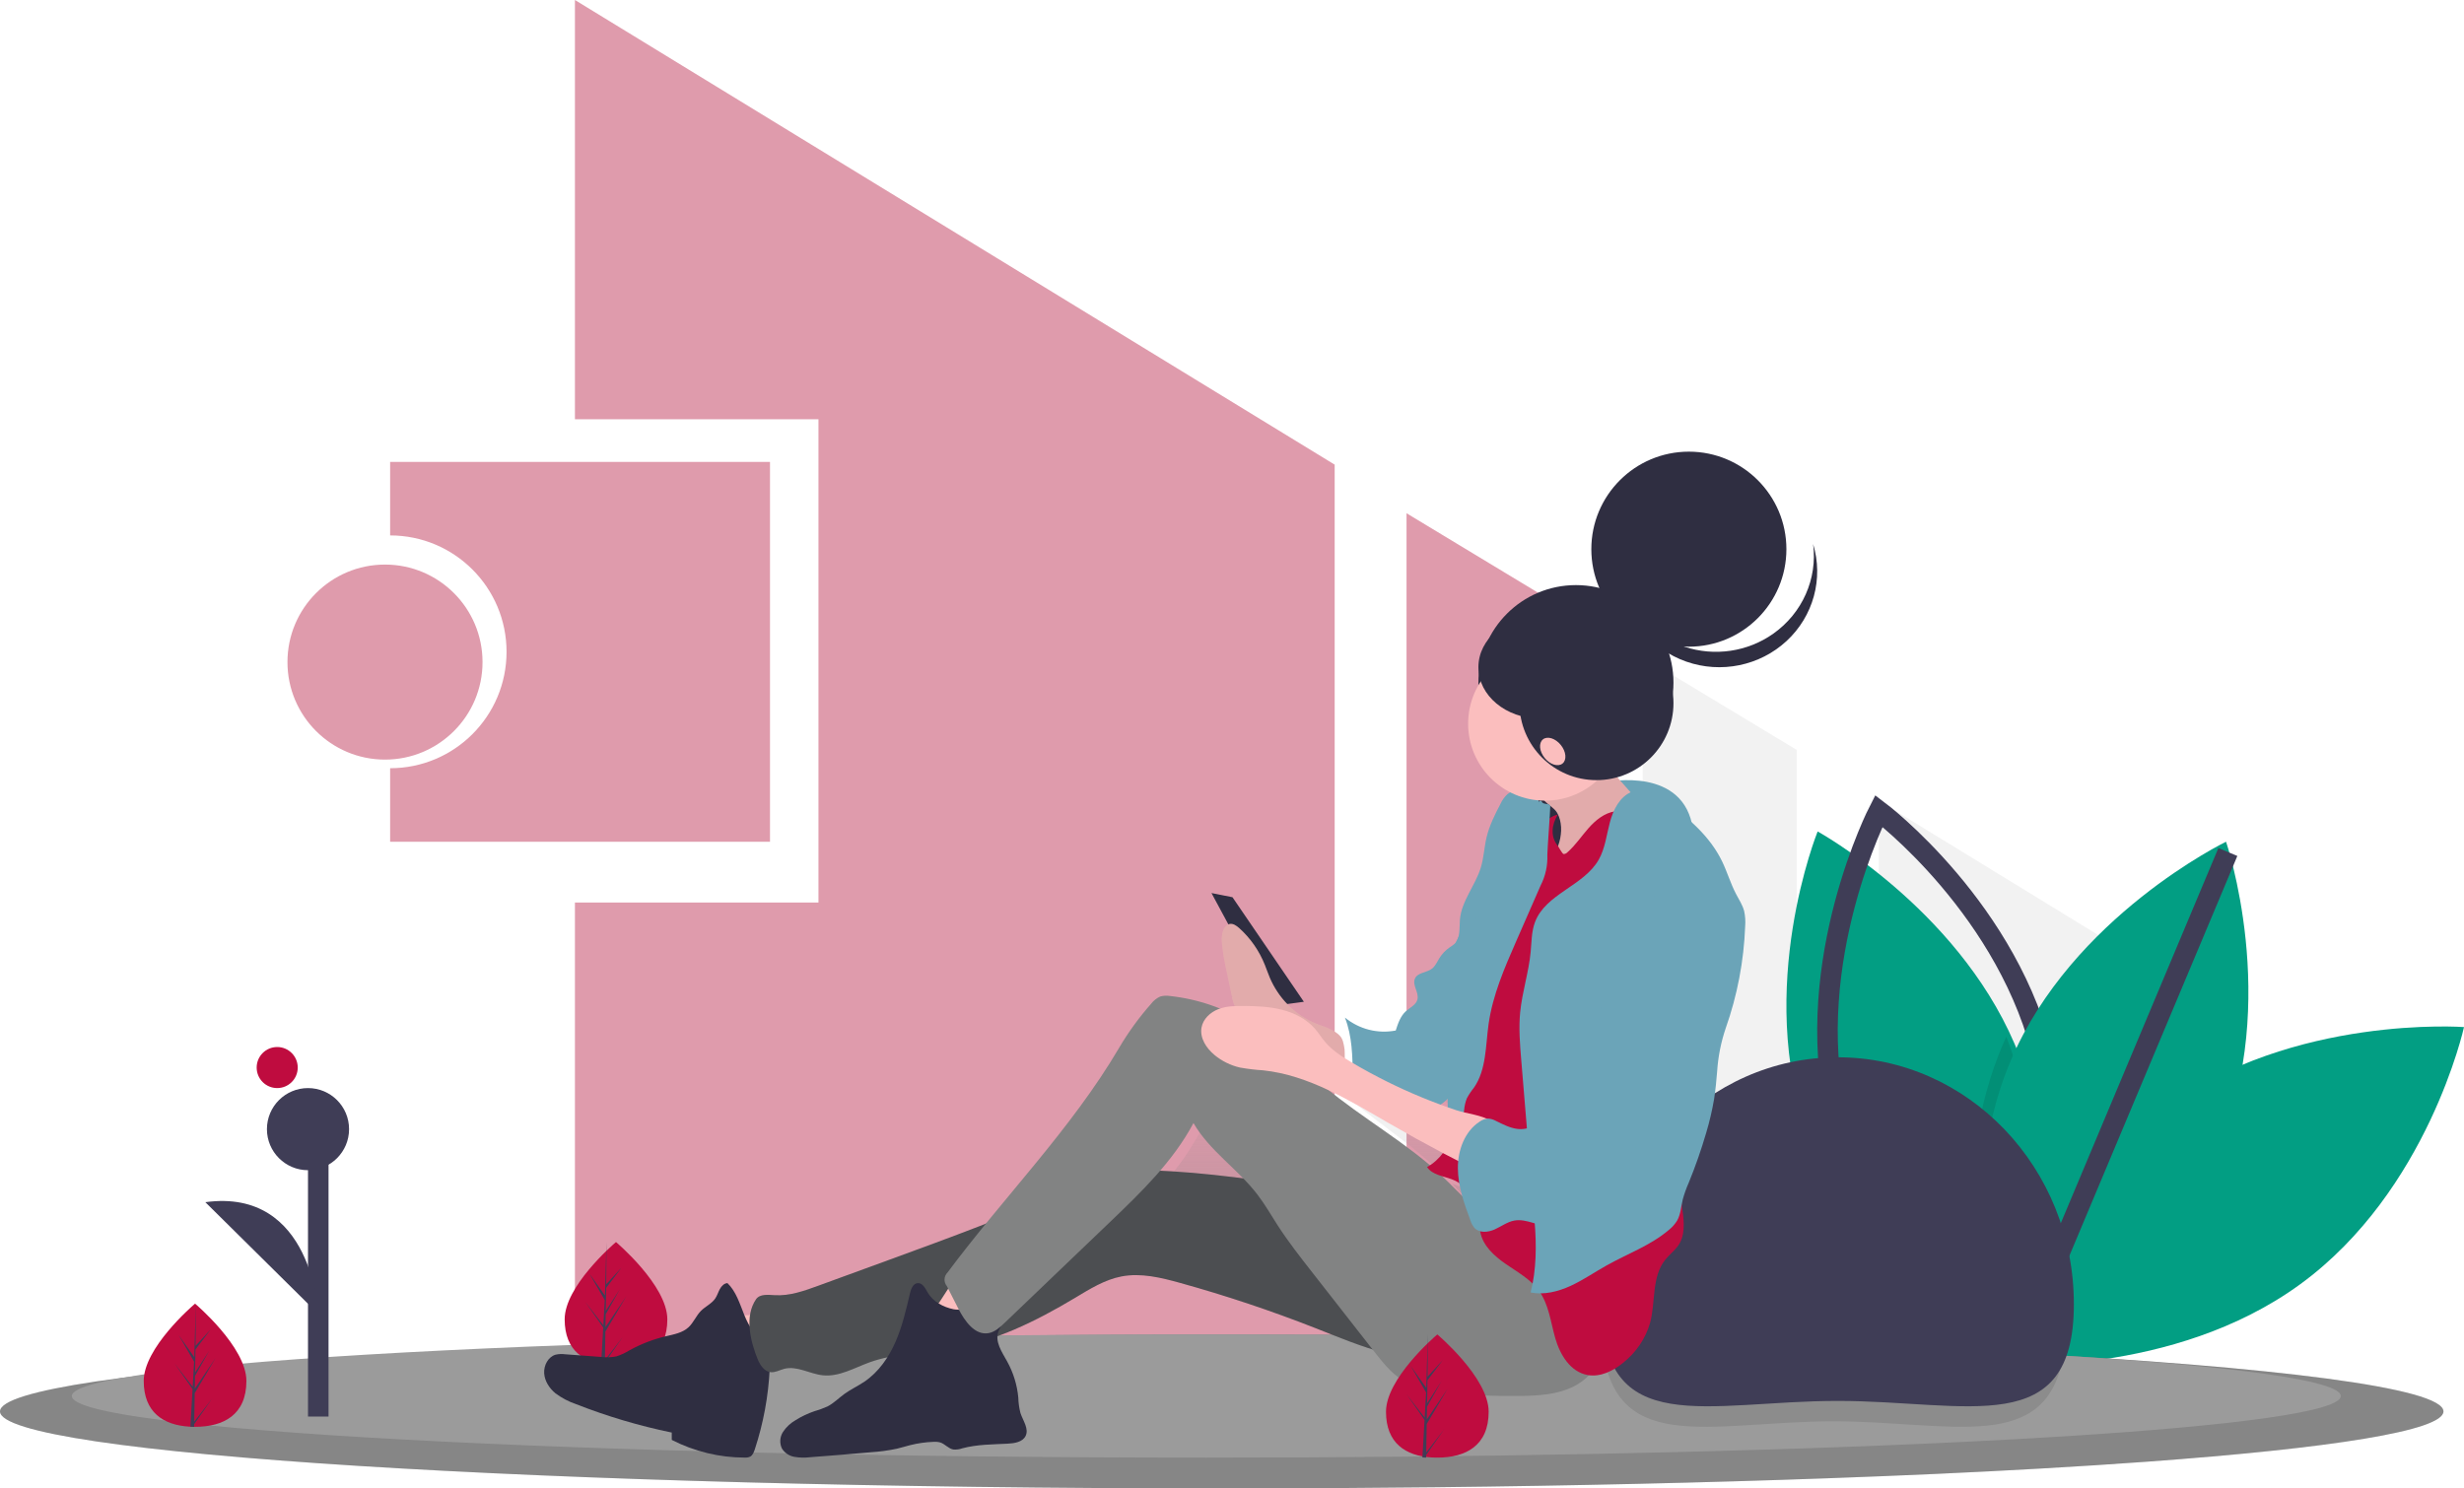 <?xml version="1.0" encoding="UTF-8"?>
<svg width="240px" height="145px" viewBox="0 0 240 145" version="1.1" xmlns="http://www.w3.org/2000/svg" xmlns:xlink="http://www.w3.org/1999/xlink">
    <!-- Generator: Sketch 54 (76480) - https://sketchapp.com -->
    <title>undraw_mobile_user_efh5</title>
    <desc>Created with Sketch.</desc>
    <defs>
        <linearGradient x1="50%" y1="100%" x2="50%" y2="-2.20489551e-13%" id="linearGradient-1">
            <stop stop-color="#808080" stop-opacity="0.25" offset="0%"></stop>
            <stop stop-color="#808080" stop-opacity="0.12" offset="53.514%"></stop>
            <stop stop-color="#808080" stop-opacity="0.1" offset="100%"></stop>
        </linearGradient>
    </defs>
    <g id="principal" stroke="none" stroke-width="1" fill="none" fill-rule="evenodd">
        <g id="Comparador-rentabilidad-v1" transform="translate(-68, -222)">
            <g id="undraw_mobile_user_efh5" transform="translate(68, 222)">
                <path d="M38,45 L38,52.161 C44.262,52.161 49.339,57.238 49.339,63.5 C49.339,69.762 44.262,74.839 38,74.839 L38,82 L75,82 L75,45 L38,45 Z" id="Path" fill="#B3143C" fill-rule="nonzero" opacity="0.425"></path>
                <circle id="Oval" fill="#B3143C" fill-rule="nonzero" opacity="0.425" cx="37.5" cy="64.5" r="9.5"></circle>
                <polygon id="Path" fill="#F2F2F2" fill-rule="nonzero" points="175 73.052 160 64 160 134 175 134"></polygon>
                <polygon id="Path" fill="#B3143C" fill-rule="nonzero" opacity="0.425" points="137 134 152 134 152 59.064 137 50"></polygon>
                <polygon id="Path" fill="#B3143C" fill-rule="nonzero" opacity="0.425" points="130 45.266 56 0 56 40.844 79.721 40.844 79.721 87.925 56 87.925 56 134 130 134"></polygon>
                <polygon id="Path" fill="#F2F2F2" fill-rule="nonzero" points="183 78 183 135 190.816 135 212 95.762"></polygon>
                <path d="M210.93,107.907 C198.504,116.989 195,132.944 195,132.944 C195,132.944 211.643,134.175 224.07,125.093 C236.496,116.011 240,100.056 240,100.056 C240,100.056 223.357,98.825 210.93,107.907 Z" id="Path" fill="#029E83" fill-rule="nonzero"></path>
                <path d="M195.957,133 C195.957,133 195.774,132.9 195.441,132.701 C195.177,132.542 194.813,132.32 194.374,132.037 C190.446,129.51 180.272,122.077 176.099,110.608 C170.878,96.248 177.043,81 177.043,81 C177.043,81 190.492,88.383 196.205,101.644 C196.454,102.216 196.684,102.798 196.901,103.392 C201.444,115.887 197.367,129.053 196.231,132.263 C196.06,132.743 195.957,133 195.957,133 Z" id="Path" fill="#029E83" fill-rule="nonzero"></path>
                <path d="M199.153,103.566 C202.465,118.478 194.997,133 194.997,133 C194.997,133 182.16,123.345 178.847,108.434 C175.535,93.522 183.003,79 183.003,79 C183.003,79 195.84,88.655 199.153,103.566 Z" id="Path" stroke="#3F3D56" stroke-width="2"></path>
                <path d="M195.441,132.161 C195.159,132.337 194.913,132.485 194.711,132.607 C194.266,132.868 194.019,133 194.019,133 C194.019,133 193.902,132.622 193.725,131.931 C192.747,128.149 189.947,114.968 194.633,102.862 C194.879,102.227 195.14,101.607 195.417,101 C195.647,101.581 195.86,102.174 196.06,102.779 C200.259,115.494 196.49,128.894 195.441,132.161 Z" id="Path" fill="#000000" fill-rule="nonzero" opacity="0.1"></path>
                <path d="M216.161,111.644 C210.184,125.727 195.178,133 195.178,133 C195.178,133 189.862,117.439 195.839,103.356 C201.816,89.273 216.822,82 216.822,82 C216.822,82 222.138,97.561 216.161,111.644 Z" id="Path" fill="#029E83" fill-rule="nonzero"></path>
                <path d="M196,133 L217,83" id="Path" stroke="#3F3D56" stroke-width="2"></path>
                <path d="M238,137.5 C238,139.373 227.112,141.085 209.11,142.4 C205.837,142.638 202.329,142.863 198.609,143.075 C195.393,143.258 192.024,143.43 188.501,143.591 C185.087,143.744 181.542,143.886 177.867,144.018 C166.258,144.436 153.426,144.736 139.793,144.886 C136.485,144.922 133.133,144.95 129.735,144.971 C126.197,144.99 122.619,145 119,145 C53.278,145 0,141.643 0,137.5 C0,133.357 53.278,130 119,130 C147.294,130 173.279,130.623 193.702,131.661 C194.453,131.7 195.198,131.738 195.934,131.775 C195.939,131.777 195.944,131.778 195.949,131.778 C221.674,133.155 238,135.207 238,137.5 Z" id="Path" fill="#828383" fill-rule="nonzero"></path>
                <path d="M238,137.5 C238,139.373 227.112,141.085 209.11,142.4 C205.837,142.638 202.329,142.863 198.609,143.075 C195.393,143.258 192.024,143.43 188.501,143.591 C185.087,143.744 181.542,143.886 177.867,144.018 C166.258,144.436 153.426,144.736 139.793,144.886 C136.485,144.922 133.133,144.95 129.735,144.971 C126.197,144.99 122.619,145 119,145 C53.278,145 0,141.643 0,137.5 C0,133.357 53.278,130 119,130 C147.294,130 173.279,130.623 193.702,131.661 C194.453,131.7 195.198,131.738 195.934,131.775 C195.939,131.777 195.944,131.778 195.949,131.778 C221.674,133.155 238,135.207 238,137.5 Z" id="Path" fill="#9B9B9B" fill-rule="nonzero" opacity="0.15"></path>
                <path d="M228,136 C228,137.498 217.89,138.868 201.174,139.92 C198.136,140.11 194.877,140.29 191.424,140.46 C188.438,140.605 185.31,140.742 182.038,140.871 C178.868,140.996 175.576,141.11 172.164,141.214 C161.383,141.548 149.467,141.788 136.808,141.908 C133.738,141.937 130.624,141.959 127.468,141.975 C124.183,141.992 120.86,142.001 117.501,142 C56.473,142 7,139.314 7,136 C7,132.686 56.473,130 117.501,130 C130.996,130 143.924,130.132 155.879,130.373 L155.909,130.373 C167.215,130.601 177.65,130.926 186.866,131.33 C187.565,131.36 188.256,131.39 188.94,131.42 C188.944,131.423 188.949,131.424 188.954,131.423 C193.176,131.619 197.125,131.829 200.765,132.055 C200.806,132.057 200.846,132.061 200.886,132.062 C217.775,133.117 228,134.492 228,136 Z" id="Path" fill="#9B9B9B" fill-rule="nonzero"></path>
                <path d="M201,131.818 C199.499,141.809 190.037,138.461 178.588,138.461 C166.492,138.461 156.616,142.198 156,130 C167.342,130.246 177.81,130.598 187.056,131.034 C187.757,131.067 188.451,131.1 189.137,131.131 C189.141,131.134 189.146,131.136 189.151,131.135 C193.386,131.346 197.348,131.574 201,131.818 Z" id="Path" fill="#000000" fill-rule="nonzero" opacity="0.1"></path>
                <path d="M65,128.529 C65,131.843 62.762,133 60,133 C59.936,133 59.872,132.999 59.809,132.998 C59.681,132.996 59.554,132.99 59.428,132.983 C56.936,132.827 55,131.611 55,128.529 C55,125.34 59.63,121.316 59.979,121.018 L59.98,121.017 C59.993,121.006 60,121 60,121 C60,121 65,125.216 65,128.529 Z" id="Path" fill="#BF0C3F" fill-rule="nonzero"></path>
                <path d="M58.918,132.495 L60.663,130.246 L58.913,132.742 L58.909,133 C58.787,132.998 58.666,132.992 58.546,132.985 L58.734,129.669 L58.733,129.643 L58.736,129.639 L58.754,129.325 L57,126.823 L58.759,129.09 L58.764,129.157 L58.905,126.651 L57.404,124.066 L58.924,126.212 L59.072,121.018 L59.072,121 L59.072,121.017 L59.048,125.113 L60.542,123.489 L59.041,125.466 L59.002,127.709 L60.398,125.556 L58.996,128.039 L58.974,129.286 L61,126.29 L58.966,129.721 L58.918,132.495 Z" id="Path" fill="#3F3D56" fill-rule="nonzero"></path>
                <path d="M156,127.056 C156,113.77 166.297,103 179,103 C191.703,103 202,113.77 202,127.056 C202,140.341 191.703,136.477 179,136.477 C166.297,136.477 156,140.341 156,127.056 Z" id="Path" fill="#3F3D56" fill-rule="nonzero"></path>
                <path d="M31,138 L31,111" id="Path" stroke="#3F3D56" stroke-width="2" fill="#3F3D56" fill-rule="nonzero"></path>
                <circle id="Oval" fill="#3F3D56" fill-rule="nonzero" cx="30" cy="110" r="4"></circle>
                <path d="M31,128 C31,128 30.488,115.684 20,117.116" id="Path" fill="#3F3D56" fill-rule="nonzero"></path>
                <path d="M142.673,115.878 C142.772,116.255 142.882,116.629 143,117 C142.471,116.44 141.953,115.865 141.424,115.309 C141.636,115.38 141.847,115.451 142.047,115.535 C142.265,115.628 142.475,115.743 142.673,115.878 L142.673,115.878 Z M140.112,114.008 C136.997,111.09 133.387,108.83 130.194,106 C131.937,106.924 133.633,108.001 135.316,109.034 C137.311,110.259 139.331,111.436 141.374,112.566 C141.041,113.127 140.613,113.617 140.112,114.008 L140.112,114.008 Z M141.445,106.659 C141.495,106.604 141.544,106.549 141.594,106.494 C141.596,106.908 141.599,107.296 141.603,107.648 C141.324,107.548 141.046,107.446 140.768,107.341 C141.007,107.129 141.233,106.901 141.445,106.659 L141.445,106.659 Z M114,114.561 C115.284,112.998 116.399,111.284 117.325,109.451 C118.562,111.779 120.572,113.458 122.281,115.408 C119.527,115.016 116.768,114.693 114,114.561 Z" id="Shape" fill="url(#linearGradient-1)" fill-rule="nonzero"></path>
                <path d="M24,134.529 C24,137.843 21.762,139 19,139 C18.936,139 18.872,138.999 18.809,138.998 C18.681,138.996 18.554,138.99 18.428,138.983 C15.936,138.827 14,137.611 14,134.529 C14,131.34 18.63,127.316 18.979,127.018 L18.98,127.017 C18.993,127.006 19,127 19,127 C19,127 24,131.216 24,134.529 Z" id="Path" fill="#BF0C3F" fill-rule="nonzero"></path>
                <path d="M18.918,138.495 L20.663,136.246 L18.913,138.742 L18.909,139 C18.787,138.998 18.666,138.992 18.546,138.985 L18.734,135.669 L18.733,135.643 L18.736,135.639 L18.754,135.325 L17,132.823 L18.759,135.09 L18.764,135.157 L18.905,132.651 L17.404,130.066 L18.924,132.212 L19.072,127.018 L19.072,127 L19.072,127.017 L19.048,131.113 L20.542,129.489 L19.041,131.466 L19.002,133.709 L20.398,131.556 L18.996,134.039 L18.974,135.286 L21,132.29 L18.966,135.721 L18.918,138.495 Z" id="Path" fill="#3F3D56" fill-rule="nonzero"></path>
                <circle id="Oval" fill="#BF0C3F" fill-rule="nonzero" cx="27" cy="104" r="2"></circle>
                <path d="M156.537,76.174 C156.537,76.174 164.073,74.613 164.904,80.834 C165.735,87.056 160.902,88.23 160.902,88.23 L157.841,89 L146,86.084 L147.662,81.612 L156.537,76.174 Z" id="Path" fill="#6BA4B8" fill-rule="nonzero"></path>
                <circle id="Oval" fill="#2F2E41" fill-rule="nonzero" cx="153.5" cy="66.5" r="9.5"></circle>
                <polygon id="Path" fill="#2F2E41" fill-rule="nonzero" points="118 87 120.046 87.407 127 97.593 123.932 98"></polygon>
                <path d="M70,128.158 C70.563,129.814 71.256,131.432 72.074,133 C74.426,132.56 76.739,131.97 78.997,131.236 C79.067,131.213 77.702,129.618 77.559,129.487 C77.019,128.995 76.319,128.42 75.604,128.142 C74.883,127.862 73.996,128.076 73.224,128.111 C72.15,128.16 71.076,128.176 70,128.158 Z" id="Path" fill="#FBBEBE" fill-rule="nonzero"></path>
                <path d="M74.689,130.698 C73.6,130.343 72.939,129.203 72.496,128.104 C72.053,127.005 71.695,125.807 70.855,125 C70.533,125.016 70.274,125.288 70.115,125.581 C69.955,125.874 69.861,126.204 69.677,126.481 C69.326,127.008 68.71,127.262 68.27,127.709 C67.808,128.177 67.555,128.839 67.077,129.289 C66.477,129.854 65.628,129.995 64.84,130.182 C63.622,130.471 62.445,130.925 61.339,131.532 C60.932,131.787 60.496,131.99 60.042,132.136 C59.542,132.236 59.031,132.254 58.525,132.189 L55.042,131.931 C54.732,131.889 54.418,131.903 54.112,131.973 C53.396,132.182 52.952,133.013 53.004,133.789 C53.057,134.564 53.521,135.259 54.107,135.738 C54.713,136.189 55.382,136.542 56.09,136.783 C59.125,137.975 62.248,138.903 65.43,139.558 L65.432,140.275 C67.644,141.406 70.076,141.995 72.541,141.997 C72.724,142.011 72.906,141.978 73.074,141.901 C73.318,141.763 73.431,141.466 73.522,141.191 C74.357,138.649 74.846,135.998 74.974,133.315 C75.036,132.635 74.986,131.949 74.825,131.287 C74.635,130.634 75.288,130.909 74.684,130.653" id="Path" fill="#2F2E41" fill-rule="nonzero"></path>
                <path d="M144.245,116.8 C133.513,117.43 122.906,114.348 112.161,114.019 C110.825,113.978 109.474,113.981 108.17,114.268 C106.79,114.572 105.503,115.185 104.22,115.771 C98.457,118.402 92.495,120.581 86.54,122.757 L79.699,125.256 C78.332,125.756 76.916,126.263 75.461,126.176 C74.809,126.137 74.008,126.04 73.641,126.573 C72.528,128.191 73.054,130.568 73.789,132.383 C74.028,132.972 74.432,133.608 75.071,133.675 C75.522,133.722 75.94,133.466 76.378,133.351 C77.623,133.024 78.864,133.846 80.146,133.98 C81.729,134.145 83.199,133.26 84.693,132.718 C87.171,131.82 89.881,131.848 92.486,131.422 C96.854,130.709 100.902,128.719 104.687,126.452 C106.128,125.588 107.586,124.664 109.241,124.348 C111.144,123.985 113.099,124.466 114.965,124.984 C119.415,126.219 123.796,127.683 128.089,129.369 C130.35,130.256 132.594,131.208 134.947,131.822 C140.035,133.136 145.417,132.828 150.315,130.943 C152.032,130.277 153.899,129.099 153.997,127.281 C154.053,126.244 153.234,125.331 152.686,124.444 C152.335,123.876 151.984,123.307 151.601,122.758 C149.751,120.104 147.505,116.608 144.245,116.8 Z" id="Path" fill="#4D4F51" fill-rule="nonzero"></path>
                <path d="M144.245,116.8 C133.513,117.43 122.906,114.348 112.161,114.019 C110.825,113.978 109.474,113.981 108.17,114.268 C106.79,114.572 105.503,115.185 104.22,115.771 C98.457,118.402 92.495,120.581 86.54,122.757 L79.699,125.256 C78.332,125.756 76.916,126.263 75.461,126.176 C74.809,126.137 74.008,126.04 73.641,126.573 C72.528,128.191 73.054,130.568 73.789,132.383 C74.028,132.972 74.432,133.608 75.071,133.675 C75.522,133.722 75.94,133.466 76.378,133.351 C77.623,133.024 78.864,133.846 80.146,133.98 C81.729,134.145 83.199,133.26 84.693,132.718 C87.171,131.82 89.881,131.848 92.486,131.422 C96.854,130.709 100.902,128.719 104.687,126.452 C106.128,125.588 107.586,124.664 109.241,124.348 C111.144,123.985 113.099,124.466 114.965,124.984 C119.415,126.219 123.796,127.683 128.089,129.369 C130.35,130.256 132.594,131.208 134.947,131.822 C140.035,133.136 145.417,132.828 150.315,130.943 C152.032,130.277 153.899,129.099 153.997,127.281 C154.053,126.244 153.234,125.331 152.686,124.444 C152.335,123.876 151.984,123.307 151.601,122.758 C149.751,120.104 147.505,116.608 144.245,116.8 Z" id="Path" fill="#4D4F51" fill-rule="nonzero" opacity="0.1"></path>
                <path d="M90,128.43 C91.831,128.999 93.678,129.522 95.541,130 C96.584,128.44 98.535,127.354 98.979,125.571 C99.007,125.493 99.007,125.41 98.98,125.332 C98.932,125.256 98.858,125.196 98.77,125.161 C97.435,124.488 95.954,124.092 94.431,124.003 C93.229,123.934 92.68,125.077 92.135,125.881 C91.915,126.207 90.49,128.582 90,128.43 Z" id="Path" fill="#FBBEBE" fill-rule="nonzero"></path>
                <path d="M92.883,127.547 C91.874,127.341 90.886,126.811 90.371,125.935 C90.129,125.524 89.873,124.97 89.391,125.001 C88.943,125.03 88.738,125.551 88.637,125.98 C88.26,127.586 87.889,129.205 87.227,130.72 C86.565,132.235 85.586,133.657 84.205,134.595 C83.572,135.025 82.866,135.346 82.247,135.796 C81.691,136.199 81.206,136.706 80.591,137.019 C80.18,137.203 79.756,137.357 79.322,137.481 C78.683,137.698 78.072,137.988 77.503,138.345 C77.003,138.629 76.578,139.025 76.265,139.5 C75.952,139.987 75.914,140.595 76.163,141.116 C76.43,141.543 76.871,141.838 77.375,141.926 C77.873,142.01 78.38,142.023 78.881,141.963 C80.872,141.82 82.86,141.647 84.849,141.474 C85.69,141.421 86.526,141.307 87.35,141.134 C87.786,141.032 88.212,140.896 88.646,140.787 C89.39,140.6 90.152,140.491 90.92,140.463 C91.143,140.445 91.367,140.465 91.583,140.523 C92.044,140.67 92.371,141.117 92.846,141.208 C93.151,141.236 93.459,141.196 93.745,141.09 C95.178,140.708 96.683,140.718 98.166,140.64 C98.819,140.606 99.583,140.485 99.883,139.914 C100.257,139.202 99.637,138.406 99.39,137.643 C99.267,137.155 99.198,136.656 99.185,136.154 C99.071,134.913 98.698,133.708 98.089,132.613 C97.582,131.705 96.89,130.7 97.246,129.725 C97.367,129.395 97.607,129.087 97.584,128.736 C97.479,127.196 93.798,127.735 92.883,127.547 Z" id="Path" fill="#2F2E41" fill-rule="nonzero"></path>
                <path d="M127.878,99.583 C126.017,98.734 124.526,97.2 123.694,95.277 C123.518,94.864 123.374,94.433 123.205,94.016 C122.655,92.63 121.798,91.398 120.705,90.417 C120.431,90.177 120.11,89.948 119.776,90.011 C119.456,90.071 119.204,90.399 119.094,90.768 C119,91.148 118.976,91.542 119.024,91.931 C119.118,92.847 119.27,93.755 119.479,94.65 L119.988,97.053 C120.051,97.422 120.158,97.783 120.305,98.125 C120.525,98.53 120.814,98.889 121.159,99.184 C121.624,99.628 122.097,100.06 122.577,100.48 C123.243,101.143 124.112,101.543 125.034,101.612 C127.119,102.013 129.24,102.59 131,104 C130.98,103.984 130.993,102.388 130.962,102.206 C130.882,101.722 130.819,101.243 130.515,100.916 C129.833,100.182 128.709,99.966 127.878,99.583 Z" id="Path" fill="#FBBEBE" fill-rule="nonzero"></path>
                <path d="M127.878,99.583 C126.017,98.734 124.526,97.2 123.694,95.277 C123.518,94.864 123.374,94.433 123.205,94.016 C122.655,92.63 121.798,91.398 120.705,90.417 C120.431,90.177 120.11,89.948 119.776,90.011 C119.456,90.071 119.204,90.399 119.094,90.768 C119,91.148 118.976,91.542 119.024,91.931 C119.118,92.847 119.27,93.755 119.479,94.65 L119.988,97.053 C120.051,97.422 120.158,97.783 120.305,98.125 C120.525,98.53 120.814,98.889 121.159,99.184 C121.624,99.628 122.097,100.06 122.577,100.48 C123.243,101.143 124.112,101.543 125.034,101.612 C127.119,102.013 129.24,102.59 131,104 C130.98,103.984 130.993,102.388 130.962,102.206 C130.882,101.722 130.819,101.243 130.515,100.916 C129.833,100.182 128.709,99.966 127.878,99.583 Z" id="Path" fill="#000000" fill-rule="nonzero" opacity="0.1"></path>
                <circle id="Oval" fill="#2F2E41" fill-rule="nonzero" cx="149.5" cy="78.5" r="2.5"></circle>
                <path d="M148.889,77.056 C148.187,76.976 147.407,76.917 146.845,77.355 C146.547,77.625 146.308,77.956 146.146,78.327 C145.605,79.363 145.072,80.419 144.8,81.56 C144.569,82.528 144.531,83.541 144.245,84.494 C143.715,86.261 142.356,87.753 142.201,89.596 C142.131,90.42 142.267,91.385 141.677,91.95 C141.532,92.075 141.376,92.188 141.213,92.286 C140.804,92.566 140.457,92.93 140.195,93.354 C139.974,93.712 139.804,94.123 139.472,94.374 C138.946,94.772 138.073,94.732 137.814,95.347 C137.548,95.979 138.224,96.683 138.067,97.353 C137.94,97.898 137.344,98.148 136.933,98.519 C136.408,98.994 136.167,99.71 135.948,100.393 C134.198,100.731 132.39,100.271 131,99.133 C131.722,100.948 131.737,102.95 131.769,104.909 C131.779,105.545 131.76,106.258 131.315,106.701 C133.373,106.746 135.381,107.315 137.39,107.778 C138.268,107.981 139.221,108.157 140.04,107.773 C140.499,107.522 140.91,107.189 141.253,106.788 C142.346,105.657 143.493,104.424 143.76,102.855 C143.91,101.976 143.765,101.074 143.804,100.182 C143.854,99.078 144.184,98.01 144.468,96.944 C145.048,94.76 145.436,92.528 145.629,90.275 C145.748,88.884 146.925,87.765 147.545,86.522 C148.714,84.176 149.91,81.732 149.998,79.098 C150.027,78.217 149.743,77.152 148.889,77.056 Z" id="Path" fill="#6BA4B8" fill-rule="nonzero"></path>
                <path d="M148.889,77.056 C148.187,76.976 147.407,76.917 146.845,77.355 C146.547,77.625 146.308,77.956 146.146,78.327 C145.605,79.363 145.072,80.419 144.8,81.56 C144.569,82.528 144.531,83.541 144.245,84.494 C143.715,86.261 142.356,87.753 142.201,89.596 C142.131,90.42 142.267,91.385 141.677,91.95 C141.532,92.075 141.376,92.188 141.213,92.286 C140.804,92.566 140.457,92.93 140.195,93.354 C139.974,93.712 139.804,94.123 139.472,94.374 C138.946,94.772 138.073,94.732 137.814,95.347 C137.548,95.979 138.224,96.683 138.067,97.353 C137.94,97.898 137.344,98.148 136.933,98.519 C136.408,98.994 136.167,99.71 135.948,100.393 C134.198,100.731 132.39,100.271 131,99.133 C131.722,100.948 131.737,102.95 131.769,104.909 C131.779,105.545 131.76,106.258 131.315,106.701 C133.373,106.746 135.381,107.315 137.39,107.778 C138.268,107.981 139.221,108.157 140.04,107.773 C140.499,107.522 140.91,107.189 141.253,106.788 C142.346,105.657 143.493,104.424 143.76,102.855 C143.91,101.976 143.765,101.074 143.804,100.182 C143.854,99.078 144.184,98.01 144.468,96.944 C145.048,94.76 145.436,92.528 145.629,90.275 C145.748,88.884 146.925,87.765 147.545,86.522 C148.714,84.176 149.91,81.732 149.998,79.098 C150.027,78.217 149.743,77.152 148.889,77.056 Z" id="Path" fill="#6BA4B8" fill-rule="nonzero" opacity="0.1"></path>
                <path d="M146.156,119.333 C143.899,118.258 142.248,116.253 140.423,114.537 C136.94,111.262 132.68,108.943 129.017,105.872 C126.589,103.837 124.418,101.466 121.75,99.762 C119.4,98.264 116.737,97.33 113.967,97.031 C113.65,96.977 113.325,96.993 113.014,97.079 C112.664,97.234 112.359,97.476 112.128,97.781 C110.946,99.116 109.896,100.563 108.991,102.1 C104.349,109.992 97.755,116.627 92.291,123.967 C91.93,124.325 91.901,124.9 92.226,125.292 L93.337,127.472 C93.959,128.693 94.956,130.114 96.296,129.872 C96.909,129.761 97.397,129.309 97.848,128.878 L102.837,124.102 L108.068,119.095 C111.133,116.161 114.25,113.16 116.248,109.407 C117.809,112.119 120.58,113.894 122.48,116.376 C123.203,117.321 123.794,118.359 124.439,119.359 C125.474,120.961 126.65,122.465 127.825,123.966 L133.825,131.635 C134.643,132.681 135.484,133.748 136.603,134.457 C138.024,135.358 139.753,135.595 141.425,135.745 C143.679,135.947 145.942,136.029 148.205,135.991 C149.93,135.961 151.709,135.848 153.257,135.081 C154.805,134.314 156.077,132.739 155.996,131.003 C155.955,130.101 155.563,129.255 155.132,128.462 C152.988,124.525 150.187,121.254 146.156,119.333 Z" id="Path" fill="#828383" fill-rule="nonzero"></path>
                <circle id="Oval" fill="#2F2E41" fill-rule="nonzero" cx="152" cy="81" r="2"></circle>
                <path d="M151.673,79.185 C152.148,80.031 152.148,81.085 151.887,82.022 C151.625,82.959 151.125,83.807 150.631,84.642 C150.145,85.464 149.653,86.294 149,86.988 C152.011,87.133 154.93,85.943 157.588,84.5 C159.726,83.34 161.859,81.907 163,79.738 C162.333,79.94 161.597,79.741 161.007,79.367 C160.433,78.964 159.919,78.481 159.479,77.933 L157.968,76.219 C157.613,75.845 157.301,75.433 157.038,74.988 C156.711,74.381 156.572,73.688 156.639,73 C156.038,73.634 155.367,74.195 154.638,74.673 C153.559,75.382 152.368,75.895 151.286,76.6 C150.902,76.849 150.049,77.251 150.269,77.756 C150.483,78.249 151.368,78.643 151.673,79.185 Z" id="Path" fill="#FBBEBE" fill-rule="nonzero"></path>
                <path d="M151.673,79.185 C152.148,80.031 152.148,81.085 151.887,82.022 C151.625,82.959 151.125,83.807 150.631,84.642 C150.145,85.464 149.653,86.294 149,86.988 C152.011,87.133 154.93,85.943 157.588,84.5 C159.726,83.34 161.859,81.907 163,79.738 C162.333,79.94 161.597,79.741 161.007,79.367 C160.433,78.964 159.919,78.481 159.479,77.933 L157.968,76.219 C157.613,75.845 157.301,75.433 157.038,74.988 C156.711,74.381 156.572,73.688 156.639,73 C156.038,73.634 155.367,74.195 154.638,74.673 C153.559,75.382 152.368,75.895 151.286,76.6 C150.902,76.849 150.049,77.251 150.269,77.756 C150.483,78.249 151.368,78.643 151.673,79.185 Z" id="Path" fill="#000000" fill-rule="nonzero" opacity="0.1"></path>
                <path d="M151.733,79.363 C151.126,80.343 150.996,81.501 151.733,82.395 C151.824,82.506 152.165,83.196 152.312,83.202 C152.454,83.191 152.586,83.127 152.68,83.023 C153.463,82.334 154.037,81.456 154.726,80.678 C155.414,79.899 156.283,79.19 157.329,79.034 C158.592,78.844 159.812,79.488 160.917,80.109 C161.376,80.367 161.852,80.64 162.142,81.071 C162.374,81.476 162.512,81.925 162.544,82.386 C162.926,85.152 162.917,87.953 162.908,90.743 C162.902,92.761 162.894,94.792 162.497,96.772 C162.292,97.796 161.984,98.801 161.838,99.834 C161.731,100.745 161.688,101.663 161.708,102.58 L161.705,106.421 C161.679,107.126 161.731,107.832 161.86,108.527 C162.05,109.368 162.464,110.145 162.741,110.964 C163.026,111.905 163.221,112.869 163.324,113.844 L163.871,117.821 C164.043,119.073 164.17,120.443 163.382,121.452 C163.026,121.907 162.559,122.272 162.198,122.724 C160.846,124.417 161.28,126.833 160.715,128.901 C160.27,130.416 159.356,131.764 158.094,132.766 C157.128,133.555 155.88,134.177 154.636,133.954 C152.957,133.655 151.949,131.971 151.491,130.38 C151.033,128.79 150.866,127.058 149.874,125.714 C149.064,124.617 147.81,123.927 146.675,123.143 C145.54,122.36 144.432,121.35 144.185,120.024 C144.077,119.444 144.144,118.847 144.08,118.262 C143.896,116.751 142.871,115.456 141.405,114.884 C140.546,114.562 139.484,114.447 139,113.689 C140.25,113.012 141.079,111.76 141.516,110.441 C141.953,109.122 142.042,107.722 142.128,106.339 L142.416,101.718 C142.544,99.653 142.602,97.606 143.548,95.75 C143.971,94.921 144.497,94.144 144.937,93.323 C145.519,92.171 146.016,90.981 146.424,89.761 C147.11,87.868 147.796,85.974 148.407,84.057 C148.698,83.143 148.978,82.212 149.497,81.398 C150.016,80.585 150.761,79.538 151.733,79.363 Z" id="Path" fill="#BF0C3F" fill-rule="nonzero"></path>
                <path d="M141.129,109.955 L142.353,110 L142.614,108.105 C142.648,107.726 142.735,107.354 142.873,107 C143.075,106.626 143.31,106.273 143.577,105.944 C144.782,104.2 144.694,101.885 144.992,99.767 C145.39,96.942 146.542,94.298 147.682,91.696 L150.058,86.271 C150.532,85.349 150.759,84.316 150.715,83.276 C150.736,82.437 150.979,79.385 151,78.547 C151.008,78.236 150.332,78.409 150.195,78.132 C149.897,77.53 149.489,79.163 148.933,79.522 C148.376,79.88 148.069,80.529 147.833,81.16 C147.32,82.527 147.007,83.964 146.53,85.344 C146.053,86.724 145.385,88.08 144.312,89.041 C143.824,89.478 143.262,89.824 142.801,90.291 C141.323,91.788 141.179,94.153 141.127,96.288 C141.096,97.557 140.856,109.955 141.129,109.955 Z" id="Path" fill="#6BA4B8" fill-rule="nonzero"></path>
                <path d="M158.935,77.14 C157.772,77.603 157.134,78.881 156.807,80.108 C156.48,81.335 156.346,82.643 155.722,83.745 C154.261,86.318 150.536,87.069 149.506,89.85 C149.168,90.76 149.183,91.758 149.092,92.727 C148.905,94.72 148.258,96.645 148.066,98.638 C147.918,100.181 148.046,101.737 148.174,103.282 L149.476,119 C149.664,121.271 149.659,123.71 149.086,125.912 C150.404,126.172 151.774,125.824 152.997,125.26 C154.22,124.695 155.336,123.921 156.513,123.263 C158.537,122.133 160.768,121.332 162.541,119.826 C162.861,119.574 163.136,119.266 163.353,118.918 C163.708,118.296 163.737,117.544 163.906,116.846 C164.059,116.289 164.254,115.745 164.489,115.218 C165.138,113.634 165.703,112.017 166.183,110.372 C166.512,109.281 166.772,108.169 166.962,107.044 C167.104,106.148 167.18,105.243 167.257,104.339 C167.351,102.924 167.629,101.527 168.083,100.184 C169.216,96.983 169.857,93.626 169.984,90.228 C170.023,89.737 169.99,89.244 169.887,88.763 C169.732,88.166 169.385,87.644 169.099,87.1 C168.558,86.068 168.233,84.933 167.723,83.886 C166.569,81.519 164.532,79.724 162.398,78.22 C161.349,77.481 160.122,76.668 158.935,77.14 Z" id="Path" fill="#6BA4B8" fill-rule="nonzero"></path>
                <path d="M131.609,103.469 C130.68,102.917 129.751,102.323 129.051,101.487 C128.716,101.086 128.439,100.637 128.099,100.241 C127.27,99.279 126.095,98.683 124.881,98.371 C123.667,98.059 122.404,98.012 121.152,98.001 C120.315,97.994 119.457,98.006 118.673,98.308 C117.889,98.61 117.182,99.261 117.031,100.105 C116.849,101.122 117.5,102.112 118.281,102.764 C119.008,103.369 119.864,103.793 120.78,104.001 C121.528,104.134 122.282,104.225 123.039,104.271 C127.487,104.746 131.454,107.215 135.351,109.463 C138.774,111.437 142.263,113.283 145.819,115 C145.96,113.914 146.019,112.818 145.995,111.723 C145.977,110.905 145.937,109.658 145.179,109.178 C144.297,108.618 142.843,108.489 141.848,108.157 C139.556,107.39 137.318,106.467 135.149,105.393 C133.946,104.797 132.766,104.156 131.609,103.469 Z" id="Path" fill="#FBBEBE" fill-rule="nonzero"></path>
                <circle id="Oval" fill="#FBBEBE" fill-rule="nonzero" cx="150.5" cy="70.5" r="7.5"></circle>
                <path d="M161.429,87.017 C160.725,87.846 160.373,88.914 159.899,89.898 C158.926,91.922 157.399,93.66 156.634,95.774 C155.827,98.005 155.854,100.659 154.273,102.411 C153.998,102.716 153.666,103.01 153.587,103.415 C153.539,103.656 153.588,103.913 153.506,104.144 C153.28,104.78 152.247,104.812 152.055,105.46 C151.998,105.65 152.03,105.86 151.96,106.045 C151.802,106.464 151.254,106.528 150.887,106.779 C150.122,107.303 150.276,108.522 149.73,109.278 C149.298,109.875 148.484,110.076 147.76,109.974 C147.037,109.873 146.374,109.523 145.715,109.203 C145.489,109.075 145.238,108.995 144.979,108.97 C144.674,108.981 144.378,109.083 144.13,109.263 C142.674,110.198 141.99,112.05 142,113.799 C142.01,115.549 142.606,117.234 143.215,118.87 C143.298,119.147 143.435,119.403 143.617,119.626 C144.1,120.141 144.941,120.058 145.582,119.771 C146.224,119.485 146.806,119.033 147.496,118.907 C148.716,118.684 149.908,119.531 151.146,119.461 C152.053,119.41 152.855,118.877 153.609,118.363 C154.811,117.541 156.036,116.698 156.92,115.532 C157.462,114.817 157.858,114.003 158.33,113.24 C158.937,112.303 159.602,111.407 160.322,110.555 L164.868,104.936 C165.961,103.735 166.713,102.26 167.046,100.665 C167.478,99.167 167.913,97.652 167.988,96.094 C168.05,94.811 167.865,93.53 167.658,92.263 C167.454,91.016 167.221,89.754 166.679,88.616 C165.691,86.545 163.286,84.831 161.429,87.017 Z" id="Path" fill="#6BA4B8" fill-rule="nonzero"></path>
                <circle id="Oval" fill="#2F2E41" fill-rule="nonzero" cx="164.5" cy="53.5" r="9.5"></circle>
                <path d="M172.727,61.73 C170.222,63.503 166.996,63.977 164.07,63.003 C161.144,62.029 158.882,59.728 158,56.828 C158.448,60.32 160.864,63.268 164.248,64.454 C167.632,65.639 171.41,64.862 174.02,62.443 C176.63,60.023 177.629,56.373 176.603,53 C177.038,56.385 175.552,59.733 172.727,61.73 L172.727,61.73 Z" id="Path" fill="#2F2E41" fill-rule="nonzero"></path>
                <circle id="Oval" fill="#2F2E41" fill-rule="nonzero" cx="155.5" cy="68.5" r="7.5"></circle>
                <ellipse id="Oval" fill="#2F2E41" fill-rule="nonzero" cx="150" cy="65" rx="6" ry="5"></ellipse>
                <ellipse id="Oval" fill="#FBBEBE" fill-rule="nonzero" transform="translate(151.24, 73.207) rotate(-39.118) translate(-151.24, -73.207) " cx="151.24" cy="73.207" rx="1.009" ry="1.514"></ellipse>
                <path d="M145,137.529 C145,140.843 142.762,142 140,142 C139.936,142 139.872,141.999 139.809,141.998 C139.681,141.996 139.554,141.99 139.428,141.983 C136.936,141.827 135,140.611 135,137.529 C135,134.34 139.63,130.316 139.979,130.018 L139.98,130.017 C139.993,130.006 140,130 140,130 C140,130 145,134.216 145,137.529 Z" id="Path" fill="#BF0C3F" fill-rule="nonzero"></path>
                <path d="M138.918,141.495 L140.663,139.246 L138.913,141.742 L138.909,142 C138.787,141.998 138.666,141.992 138.546,141.985 L138.734,138.669 L138.733,138.643 L138.736,138.639 L138.754,138.325 L137,135.823 L138.759,138.09 L138.764,138.157 L138.905,135.651 L137.404,133.066 L138.924,135.212 L139.072,130.018 L139.072,130 L139.072,130.017 L139.048,134.113 L140.542,132.489 L139.041,134.466 L139.002,136.709 L140.398,134.556 L138.996,137.039 L138.974,138.286 L141,135.29 L138.966,138.721 L138.918,141.495 Z" id="Path" fill="#3F3D56" fill-rule="nonzero"></path>
            </g>
        </g>
    </g>
</svg>